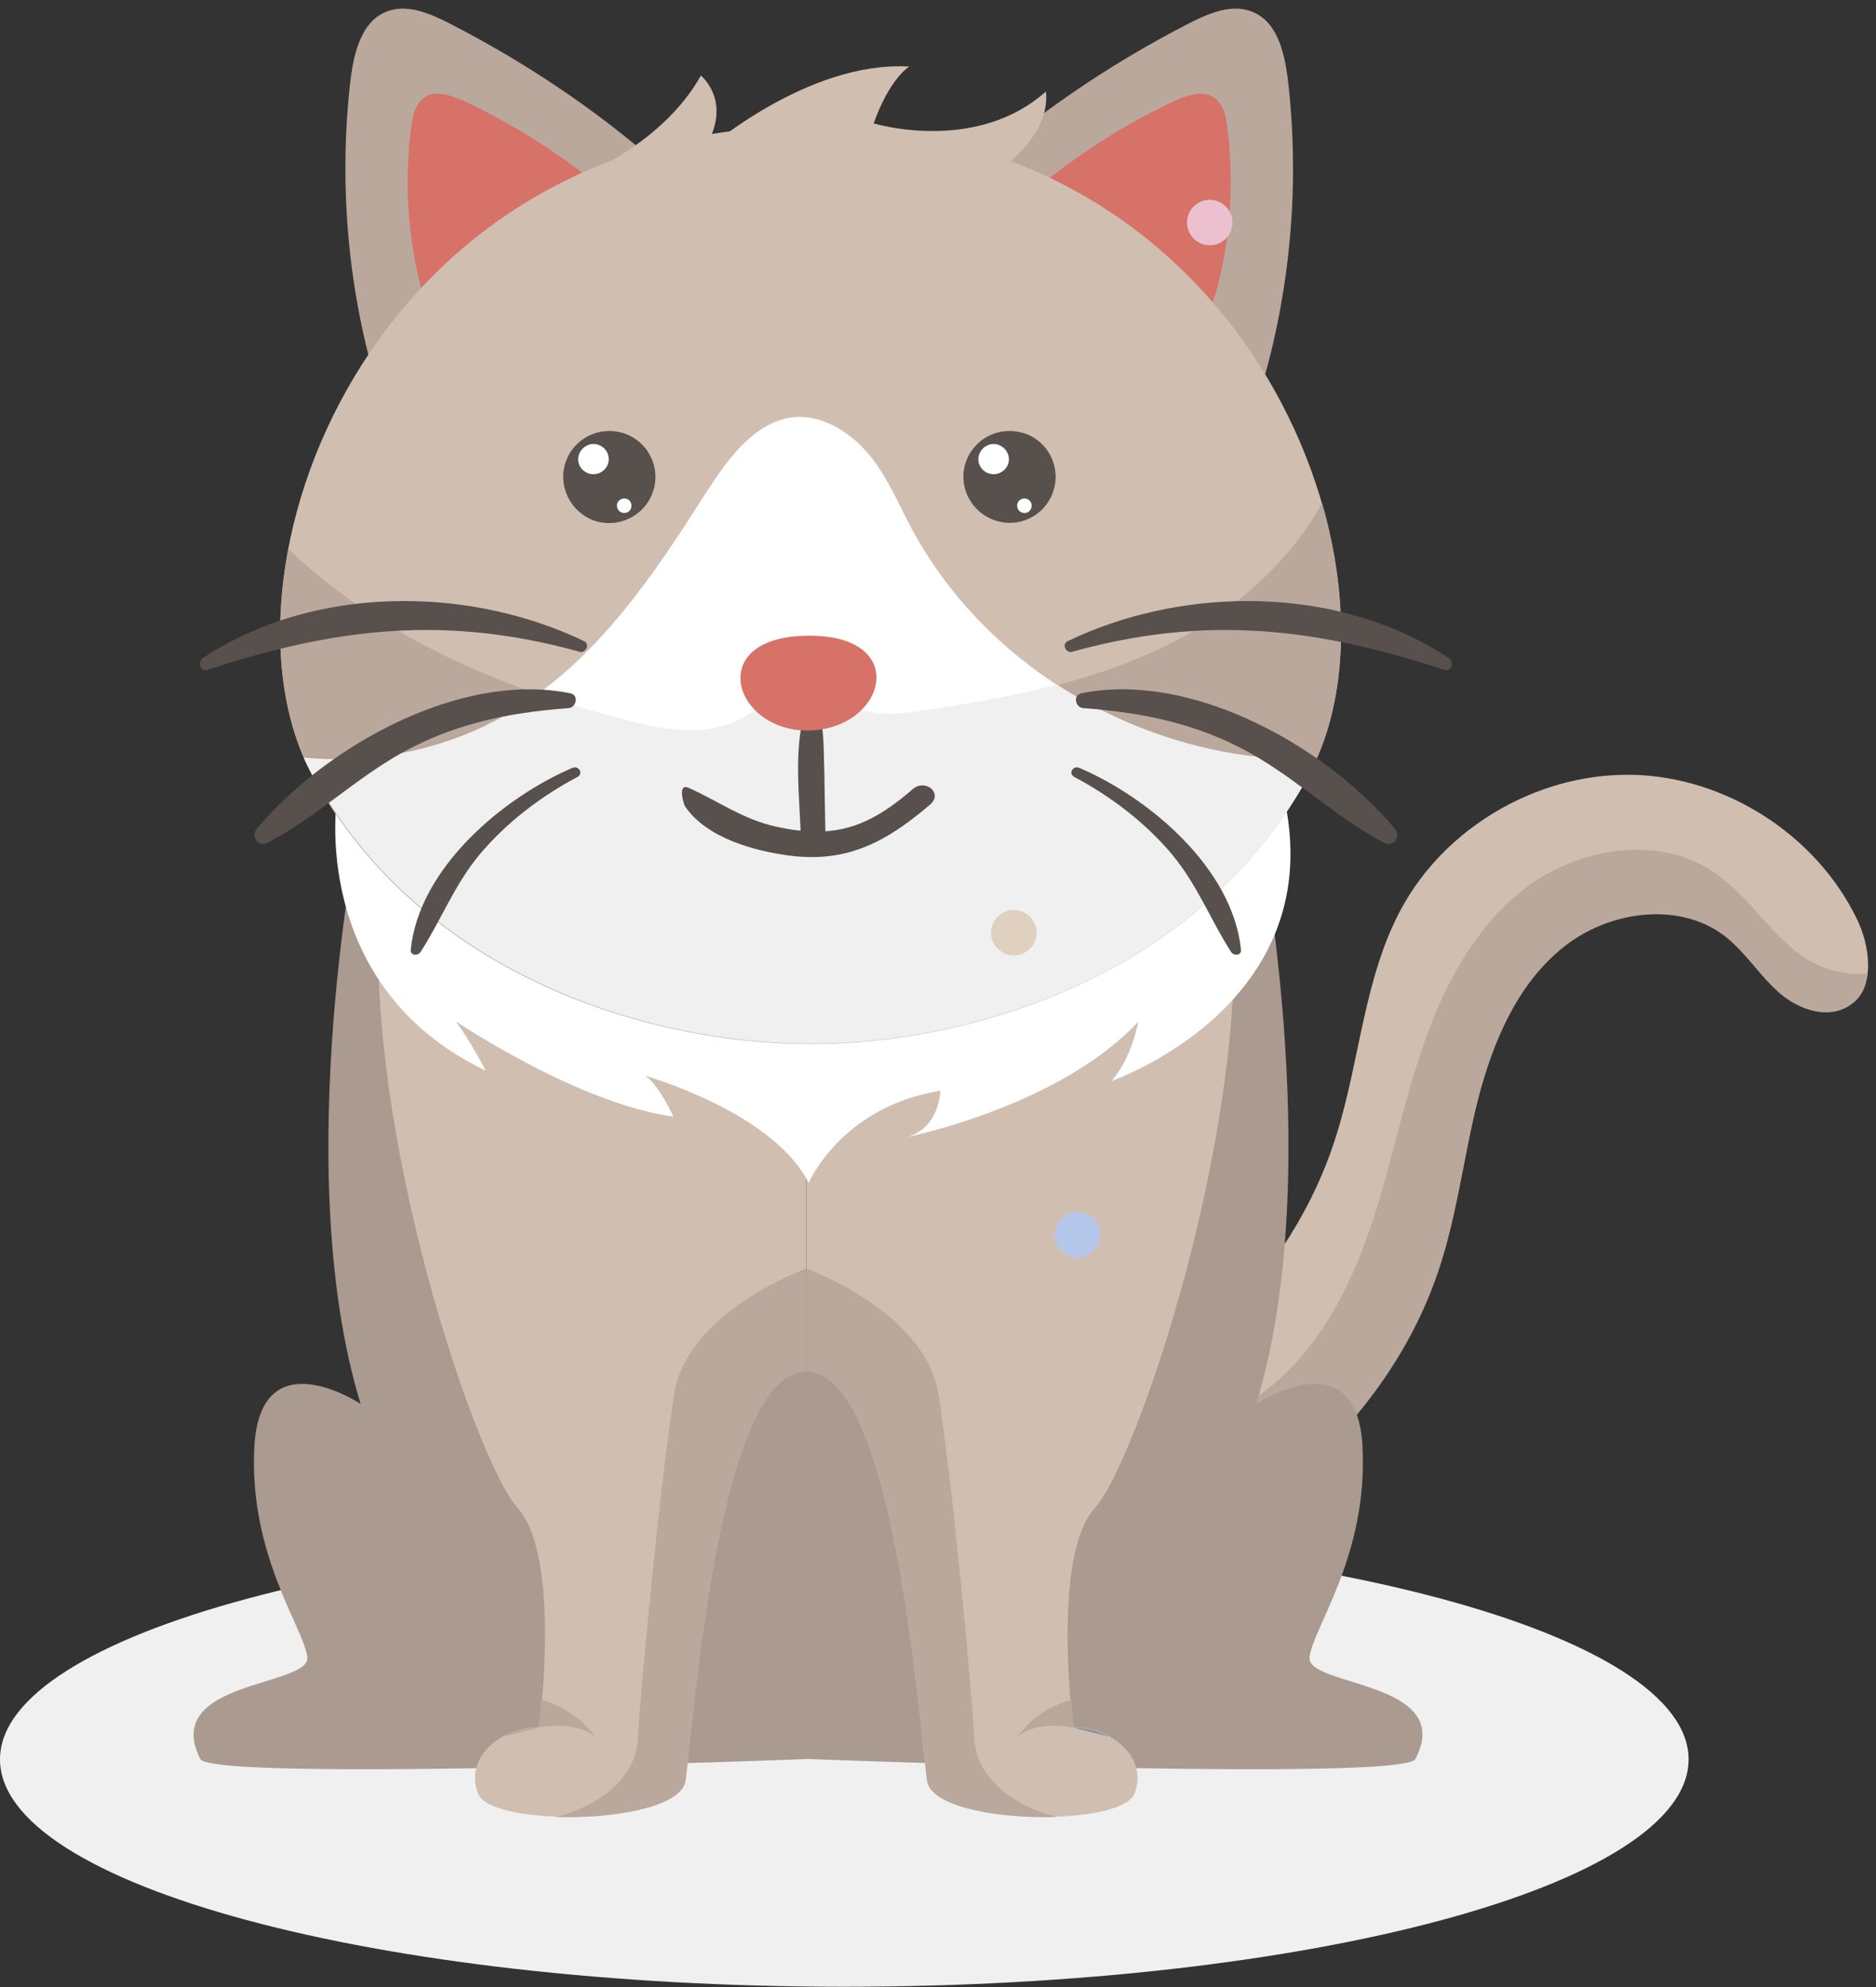 <?xml version="1.0" encoding="UTF-8"?>
<!-- Generated by Pixelmator Pro 3.4.1 -->
<svg width="354" height="375" viewBox="0 0 354 375" xmlns="http://www.w3.org/2000/svg">
    <rect x="0" y="0" width="354" height="375" fill="#333333" stroke="none"/>
    <path id="Path-copy-40" fill="#f0f0f0" fill-rule="evenodd" stroke="none" d="M 159.325 289.106 C 71.305 289.106 0 308.344 0 332 C 0 355.74 71.305 374.908 159.325 374.908 C 247.261 374.908 318.636 355.74 318.636 332 C 318.636 308.344 247.261 289.106 159.325 289.106 Z"/>
    <path id="Path-copy-39" fill="#d0bfb1" fill-rule="evenodd" stroke="none" d="M 307.05 146.205 C 289.764 146.205 272.77 156.172 264.49 171.353 C 257.394 184.373 256.655 199.902 252.222 214.038 C 243.928 240.956 221.219 262.842 194.16 270.467 L 201.033 304.119 C 231.799 292.437 261.018 270.844 271.446 239.548 C 275.001 229.051 276.186 217.955 278.918 207.235 C 281.65 196.501 286.237 185.781 294.824 178.755 C 299.745 174.726 306.255 172.371 312.556 172.371 C 317.226 172.371 321.799 173.667 325.507 176.539 C 329.438 179.564 332.017 183.927 335.725 187.189 C 338.165 189.294 341.552 190.869 344.689 190.869 C 346.306 190.869 347.853 190.451 349.178 189.475 C 353.987 186.074 352.886 178.462 350.293 173.207 C 342.528 157.385 325.507 146.581 307.984 146.205 C 307.677 146.205 307.356 146.205 307.05 146.205 Z"/>
    <path id="Path-copy-38" fill="#baa89d" fill-rule="evenodd" stroke="none" d="M 308.89 160.34 C 301.167 160.34 293.193 163.282 287.045 168.175 C 276.994 176.316 271.153 188.736 267.305 201.087 C 263.388 213.522 261.088 226.458 256.055 238.363 C 251.106 250.422 242.965 261.741 231.13 267.066 L 234.754 286.443 C 251.399 274.608 265.005 259.009 271.446 239.771 C 275 229.191 276.185 218.108 278.918 207.374 C 281.72 196.654 286.236 185.851 294.824 178.895 C 299.745 174.866 306.255 172.524 312.556 172.524 C 317.226 172.524 321.798 173.82 325.507 176.678 C 329.438 179.787 332.017 184.08 335.725 187.328 C 338.15 189.475 341.454 191.036 344.577 191.036 C 346.208 191.036 347.783 190.618 349.177 189.629 C 351.254 188.29 352.147 186.143 352.439 183.704 L 352.439 183.704 C 351.91 183.76 351.366 183.788 350.822 183.788 C 346.863 183.788 342.597 182.408 339.419 179.94 C 333.494 175.424 329.507 168.69 323.29 164.48 C 318.996 161.623 313.992 160.34 308.89 160.34 Z"/>
    <path id="Path-copy-37" fill="#aa9a8f" fill-rule="evenodd" stroke="none" d="M 68.043 154.123 C 68.043 154.123 54.367 220.171 68.043 264.919 C 68.043 264.919 62.355 261.142 57.016 261.142 C 52.653 261.142 48.54 263.679 47.997 272.907 C 46.895 293.469 57.323 307.158 57.992 312.706 C 58.577 318.324 30.32 317.069 37.792 331.93 C 38.531 333.379 51.523 333.867 68.503 333.867 C 102.476 333.867 152.438 331.93 152.438 331.93 C 152.438 331.93 202.442 333.867 236.401 333.867 C 253.395 333.867 266.373 333.379 267.084 331.93 C 274.779 317.139 246.369 318.324 247.108 312.706 C 247.777 307.074 258.204 293.469 257.103 272.907 C 256.601 263.679 252.489 261.142 248.111 261.142 C 242.772 261.142 237.057 264.919 237.057 264.919 C 250.732 220.171 237.057 154.123 237.057 154.123 L 152.508 162.487 L 68.043 154.123 Z"/>
    <path id="Path-copy-36" fill="#d0bfb1" fill-rule="evenodd" stroke="none" d="M 86.723 145.968 C 79.711 145.968 74.483 149.885 72.782 160.117 C 65.31 204.043 89.344 275.416 97.638 284.519 C 105.988 293.538 101.778 325.935 101.778 325.935 C 94.306 325.935 87.643 331.776 90.166 338.37 C 91.212 341.353 98.865 342.845 107.131 342.845 C 117.447 342.845 128.753 340.531 129.366 335.93 C 130.984 323.496 135.654 258.786 152.075 258.786 L 152.075 188.374 C 152.075 188.374 109.752 145.968 86.723 145.968 Z"/>
    <path id="Path-copy-35" fill="#baa89d" fill-rule="evenodd" stroke="none" d="M 102.14 320.765 C 101.917 324.013 101.625 326.02 101.625 326.02 C 101.625 326.02 103.2 325.672 105.277 325.672 C 107.494 325.672 110.282 326.062 112.275 327.721 C 112.275 327.721 108.943 322.535 102.14 320.765 Z"/>
    <path id="Path-copy-34" fill="#baa89d" fill-rule="evenodd" stroke="none" d="M 152.075 239.409 C 152.075 239.409 129.659 247.467 127.219 263.066 C 124.696 278.609 121.002 317.14 120.333 328.306 C 119.901 336.001 112.275 341.033 104.887 342.873 C 105.653 342.901 106.434 342.915 107.229 342.915 C 117.531 342.915 128.739 340.671 129.366 336.001 C 130.983 323.566 135.723 258.856 152.075 258.856 L 152.075 239.409 Z"/>
    <path id="Path-copy-33" fill="#baa89d" fill-rule="evenodd" stroke="none" d="M 101.625 326.02 C 99.185 326.02 96.885 326.675 94.975 327.721 L 101.625 326.02 Z"/>
    <path id="Path-copy-32" fill="#d0bfb1" fill-rule="evenodd" stroke="none" d="M 217.539 145.968 C 194.495 145.968 152.214 188.374 152.214 188.374 L 152.214 258.786 C 168.636 258.786 173.292 323.496 174.923 335.93 C 175.536 340.531 186.814 342.845 197.13 342.845 C 205.383 342.845 213.036 341.353 214.123 338.37 C 216.633 331.776 209.983 325.935 202.511 325.935 C 202.511 325.935 198.301 293.538 206.651 284.519 C 214.932 275.346 238.979 204.043 231.507 160.117 C 229.778 149.885 224.551 145.968 217.539 145.968 Z"/>
    <path id="Path-copy-31" fill="#baa89d" fill-rule="evenodd" stroke="none" d="M 202.148 320.765 C 195.331 322.535 192.013 327.721 192.013 327.721 C 193.923 326.062 196.711 325.672 198.956 325.672 C 201.047 325.672 202.664 326.02 202.664 326.02 C 202.664 326.02 202.357 324.013 202.148 320.765 Z"/>
    <path id="Path-copy-30" fill="#baa89d" fill-rule="evenodd" stroke="none" d="M 152.214 239.409 L 152.214 258.856 C 168.566 258.856 173.292 323.566 174.923 336.001 C 175.536 340.671 186.758 342.915 197.06 342.915 C 197.841 342.915 198.636 342.901 199.402 342.873 C 192.014 341.033 184.388 336.001 183.873 328.306 C 183.287 317.14 179.579 278.609 177.07 263.066 C 174.63 247.467 152.214 239.409 152.214 239.409 Z"/>
    <path id="Path-copy-29" fill="#8194a2" fill-rule="evenodd" stroke="none" d="M 202.58 326.02 L 209.244 327.721 C 207.25 326.675 204.95 326.02 202.58 326.02 Z"/>
    <path id="Path-copy-28" fill="#ffffff" fill-rule="evenodd" stroke="none" d="M 192.335 132.32 C 139.404 132.32 63.61 150.429 63.61 150.429 C 63.61 150.429 57.992 185.851 91.644 202.049 C 91.644 202.049 89.121 197.017 86.026 192.737 L 86.026 192.737 C 86.026 192.737 109.027 208.266 127.066 210.706 C 127.066 210.706 124.097 204.279 121.657 202.955 L 121.657 202.955 C 125.993 204.266 146.444 210.999 152.591 223.21 C 152.591 223.21 158.725 208.852 177.433 205.827 L 177.433 205.827 C 177.433 205.827 177.433 212.699 171.23 214.553 C 171.23 214.553 199.78 208.852 214.793 192.807 L 214.793 192.807 C 214.793 192.807 213.608 199.609 209.761 203.973 C 209.761 203.973 251.471 189.628 242.158 149.913 C 239.022 136.739 218.474 132.32 192.335 132.32 Z"/>
    <path id="Path-copy-27" fill="#baa89d" fill-rule="evenodd" stroke="none" d="M 76.003 1.63 C 74.832 1.63 73.674 1.84 72.559 2.355 C 68.266 4.279 66.858 9.744 66.202 14.553 C 63.902 33.637 65.464 53.39 70.859 71.945 C 93.275 67.289 107.396 44.956 127.582 34.013 C 114.868 22.318 100.301 12.336 84.687 4.349 C 81.983 2.969 78.944 1.63 76.003 1.63 Z"/>
    <path id="Path-copy-26" fill="#d67268" fill-rule="evenodd" stroke="none" d="M 82.568 17.676 C 81.593 17.676 80.672 17.913 79.878 18.554 C 78.33 19.739 77.884 21.872 77.592 23.879 C 76.253 34.153 76.922 44.664 79.585 54.784 C 80.171 56.708 80.84 58.715 82.471 59.747 C 83.224 60.207 84.018 60.402 84.841 60.402 C 87.169 60.402 89.678 58.813 91.644 57.238 C 98 52.205 109.097 42.294 115.607 37.192 C 107.103 29.943 97.638 23.795 87.573 19.07 C 85.998 18.373 84.213 17.676 82.568 17.676 Z"/>
    <path id="Path-copy-25" fill="#baa89d" fill-rule="evenodd" stroke="none" d="M 233.166 1.63 C 230.21 1.63 227.171 2.969 224.481 4.349 C 208.867 12.336 194.369 22.318 181.586 34.013 C 201.772 44.956 215.893 67.289 238.379 71.945 C 243.705 53.39 245.266 33.637 242.966 14.553 C 242.311 9.744 240.972 4.279 236.609 2.355 C 235.494 1.84 234.337 1.63 233.166 1.63 Z"/>
    <path id="Path-copy-24" fill="#d67268" fill-rule="evenodd" stroke="none" d="M 226.6 17.676 C 224.955 17.676 223.17 18.373 221.595 19.07 C 211.53 23.795 202.148 29.943 193.63 37.192 C 200.071 42.294 211.168 52.205 217.524 57.238 C 219.546 58.813 222.013 60.402 224.341 60.402 C 225.15 60.402 225.944 60.207 226.697 59.747 C 228.398 58.715 228.997 56.708 229.583 54.784 C 232.245 44.664 232.915 34.153 231.576 23.879 C 231.353 21.872 230.837 19.739 229.29 18.554 C 228.495 17.913 227.575 17.676 226.6 17.676 Z"/>
    <path id="Path-copy-23" fill="#d0bfb1" fill-rule="evenodd" stroke="none" d="M 152.954 23.795 C 69.228 23.795 38.461 109.012 59.023 146.357 C 79.516 183.787 122.118 196.946 152.954 196.946 C 183.72 196.946 226.336 183.787 246.884 146.357 C 267.447 109.012 236.61 23.795 152.954 23.795 Z"/>
    <path id="Path-copy-22" fill="#d0bfb1" fill-rule="evenodd" stroke="none" d="M 169.696 12.504 C 150.737 12.504 132.252 29.051 132.252 29.051 C 138.901 19.585 132.252 14.26 132.252 14.26 C 125.588 26.235 111.913 32.09 111.913 32.09 C 113.516 33.121 118.66 33.484 124.877 33.484 C 137.563 33.484 154.654 32.006 154.654 32.006 C 154.654 32.006 165.137 35.324 175.202 35.324 C 180.235 35.324 185.156 34.501 188.613 32.006 C 198.957 24.618 197.339 17.299 197.339 17.285 L 197.339 17.285 C 190.634 23.252 182.465 24.729 175.983 24.729 C 169.598 24.729 164.858 23.28 164.858 23.28 C 167.967 14.623 171.592 12.56 171.592 12.56 C 170.964 12.518 170.323 12.504 169.696 12.504 Z"/>
    <path id="Path-copy-21" fill="#ffffff" fill-rule="evenodd" stroke="none" d="M 150.807 78.664 C 150.64 78.664 150.458 78.678 150.291 78.678 C 142.68 79.194 137.494 86.373 133.284 92.883 C 123.442 108.413 112.791 124.318 97.039 133.937 C 87.057 140.085 75.306 143.249 63.568 143.249 C 61.477 143.249 59.4 143.151 57.322 142.956 L 57.322 142.956 C 57.908 144.141 58.438 145.326 59.023 146.511 C 79.516 183.926 122.118 197.016 152.954 197.016 C 183.72 197.016 226.336 183.926 246.815 146.511 C 247.414 145.466 247.846 144.434 248.446 143.319 L 248.446 143.319 C 247.567 143.361 246.703 143.375 245.825 143.375 C 216.006 143.375 186.341 126.284 172.108 99.909 C 169.599 95.169 167.452 90.067 164.12 85.927 C 160.76 81.912 156.007 78.664 150.807 78.664 Z"/>
    <path id="Path-copy-20" fill="#baa89d" fill-rule="evenodd" stroke="none" d="M 249.477 94.947 L 249.477 94.947 C 243.343 106.043 233.209 114.992 221.819 120.917 C 206.945 128.682 190.091 131.86 173.516 134.23 C 171.578 134.523 169.585 134.787 167.633 134.787 C 166.155 134.787 164.706 134.634 163.312 134.23 C 159.98 133.338 156.801 130.745 156.439 127.343 L 146.959 127.343 C 145.635 132.822 140.24 136.516 134.692 137.478 C 133.214 137.757 131.75 137.868 130.273 137.868 C 126.174 137.868 122.076 136.962 118.047 135.931 C 94.753 130.006 71.597 120.095 54.437 103.603 L 54.437 103.603 C 51.328 119.732 52.889 135.261 59.023 146.511 C 79.516 183.927 122.118 197.016 152.954 197.016 C 183.72 197.016 226.336 183.927 246.815 146.511 C 254.133 133.268 255.026 114.114 249.477 94.947 Z"/>
    <path id="Path-copy-19" fill="#f0f0f0" fill-rule="evenodd" stroke="none" d="M 146.959 127.274 C 145.635 132.669 140.24 136.377 134.692 137.408 C 133.214 137.687 131.75 137.799 130.273 137.799 C 126.174 137.799 122.076 136.893 118.047 135.861 C 112.499 134.453 106.881 132.822 101.402 130.829 C 99.994 131.86 98.6 132.975 97.039 133.937 C 87.113 140.085 75.32 143.249 63.568 143.249 C 61.477 143.249 59.4 143.152 57.322 142.957 L 57.322 142.957 C 57.769 144.058 58.354 145.103 58.87 146.135 C 59.023 146.205 59.023 146.288 59.093 146.358 C 79.585 183.857 122.257 196.947 153.037 196.947 C 183.804 196.947 226.406 183.857 246.968 146.358 C 247.484 145.396 247.93 144.281 248.446 143.249 L 248.446 143.249 C 247.651 143.277 246.87 143.291 246.076 143.291 C 229.64 143.291 213.316 138.161 199.487 129.198 C 190.969 131.414 182.243 132.892 173.516 134.16 C 171.578 134.453 169.585 134.718 167.633 134.718 C 166.155 134.718 164.705 134.565 163.311 134.16 C 159.98 133.268 156.801 130.675 156.439 127.274 Z"/>
    <path id="Path-copy-18" fill="#58504c" fill-rule="evenodd" stroke="none" d="M 114.966 81.327 C 111.007 81.327 107.452 84.017 106.504 88.004 C 105.402 92.66 108.358 97.4 113.014 98.501 C 113.655 98.641 114.296 98.71 114.924 98.71 C 118.883 98.71 122.493 96.02 123.441 91.991 C 124.557 87.335 121.671 82.679 117.015 81.564 C 116.332 81.411 115.635 81.327 114.966 81.327 Z"/>
    <path id="Path-copy-17" fill="#ffffff" fill-rule="evenodd" stroke="none" d="M 111.982 83.78 C 110.421 83.78 109.097 85.119 109.097 86.666 C 109.097 88.227 110.421 89.482 111.982 89.482 C 113.53 89.482 114.868 88.227 114.868 86.666 C 114.868 85.119 113.613 83.78 111.982 83.78 Z"/>
    <path id="Path-copy-16" fill="#ffffff" fill-rule="evenodd" stroke="none" d="M 117.823 94.068 C 117.015 94.068 116.415 94.654 116.415 95.393 C 116.415 96.215 117.015 96.801 117.823 96.801 C 118.562 96.801 119.162 96.215 119.162 95.393 C 119.162 94.654 118.562 94.068 117.823 94.068 Z"/>
    <path id="Path-copy-15" fill="#58504c" fill-rule="evenodd" stroke="none" d="M 190.48 81.327 C 186.521 81.327 182.966 84.017 182.018 88.004 C 180.917 92.66 183.872 97.316 188.528 98.431 C 189.212 98.585 189.881 98.668 190.55 98.668 C 194.467 98.668 198.008 95.978 198.956 91.991 C 200.071 87.335 197.185 82.595 192.529 81.564 C 191.846 81.411 191.163 81.327 190.48 81.327 Z"/>
    <path id="Path-copy-14" fill="#ffffff" fill-rule="evenodd" stroke="none" d="M 187.497 83.78 C 185.949 83.78 184.611 85.119 184.611 86.666 C 184.611 88.227 185.949 89.482 187.497 89.482 C 189.044 89.482 190.382 88.227 190.382 86.666 C 190.382 85.119 189.044 83.78 187.497 83.78 Z"/>
    <path id="Path-copy-13" fill="#ffffff" fill-rule="evenodd" stroke="none" d="M 193.338 94.068 C 192.529 94.068 191.93 94.654 191.93 95.393 C 191.93 96.215 192.529 96.801 193.338 96.801 C 194.077 96.801 194.676 96.215 194.676 95.393 C 194.676 94.654 194.077 94.068 193.338 94.068 Z"/>
    <path id="Path-copy-12" fill="#58504c" fill-rule="evenodd" stroke="none" d="M 76.282 113.417 C 62.801 113.417 49.349 116.833 38.308 124.165 C 37.332 124.82 37.681 126.465 38.754 126.465 C 38.893 126.465 39.047 126.451 39.2 126.382 C 53.656 121.642 66.844 118.882 80.422 118.882 C 89.692 118.882 99.144 120.164 109.32 122.98 C 109.432 123.022 109.543 123.036 109.641 123.036 C 110.701 123.036 111.286 121.461 110.213 120.987 C 99.938 116.052 88.103 113.417 76.282 113.417 Z"/>
    <path id="Path-copy-11" fill="#58504c" fill-rule="evenodd" stroke="none" d="M 99.911 130.076 C 80.924 130.076 59.888 142.706 48.442 156.423 C 47.453 157.608 48.345 159.267 49.627 159.267 C 49.864 159.267 50.115 159.211 50.366 159.085 C 58.731 154.792 65.756 148.128 73.814 143.249 C 84.241 136.893 95.115 134.523 107.243 133.631 C 108.721 133.561 109.32 131.191 107.62 130.829 C 105.11 130.313 102.531 130.076 99.911 130.076 Z"/>
    <path id="Path-copy-10" fill="#58504c" fill-rule="evenodd" stroke="none" d="M 108.47 144.797 C 108.344 144.797 108.205 144.825 108.065 144.881 C 94.892 150.498 79.069 163.811 77.508 179.201 C 77.424 179.842 77.884 180.163 78.386 180.163 C 78.749 180.163 79.139 179.982 79.362 179.647 C 83.279 173.569 85.719 166.99 90.528 161.218 C 95.631 155.154 102.071 150.275 109.027 146.581 C 109.989 145.996 109.376 144.797 108.47 144.797 Z"/>
    <path id="Path-copy-9" fill="#58504c" fill-rule="evenodd" stroke="none" d="M 235.41 113.417 C 223.588 113.417 211.739 116.052 201.479 120.987 C 200.405 121.461 200.977 123.036 202.036 123.036 C 202.148 123.036 202.246 123.022 202.357 122.98 C 212.534 120.164 221.985 118.882 231.256 118.882 C 244.834 118.882 258.021 121.642 272.477 126.382 C 272.645 126.451 272.784 126.465 272.924 126.465 C 273.997 126.465 274.359 124.82 273.37 124.165 C 262.329 116.833 248.89 113.417 235.41 113.417 Z"/>
    <path id="Path-copy-8" fill="#58504c" fill-rule="evenodd" stroke="none" d="M 211.781 130.076 C 209.16 130.076 206.581 130.313 204.058 130.829 C 202.357 131.191 202.957 133.561 204.434 133.631 C 216.562 134.523 227.436 136.893 237.863 143.249 C 245.935 148.128 252.961 154.792 261.311 159.085 C 261.562 159.211 261.813 159.267 262.05 159.267 C 263.333 159.267 264.239 157.608 263.235 156.423 C 251.79 142.706 230.768 130.076 211.781 130.076 Z"/>
    <path id="Path-copy-7" fill="#58504c" fill-rule="evenodd" stroke="none" d="M 203.207 144.797 C 202.301 144.797 201.688 145.996 202.664 146.581 C 209.606 150.275 216.047 155.154 221.149 161.218 C 225.958 166.99 228.398 173.569 232.315 179.647 C 232.538 179.982 232.928 180.163 233.291 180.163 C 233.793 180.163 234.253 179.842 234.169 179.201 C 232.608 163.811 216.785 150.498 203.626 144.881 C 203.486 144.825 203.347 144.797 203.207 144.797 Z"/>
    <path id="Path-copy-6" fill="#58504c" fill-rule="evenodd" stroke="none" d="M 174.059 148.212 C 173.445 148.212 172.776 148.421 172.191 148.951 C 166.113 154.193 160.983 156.925 154.096 156.925 C 151.754 156.925 149.217 156.604 146.373 155.977 C 140.086 154.569 135.569 151.168 129.882 148.644 C 129.673 148.561 129.505 148.519 129.352 148.519 C 128.041 148.519 129.017 151.795 129.282 152.199 C 133.353 158.124 142.233 160.563 148.882 161.441 C 150.388 161.651 151.824 161.734 153.204 161.734 C 162.056 161.734 168.552 157.775 175.592 151.753 C 177.363 150.15 175.899 148.212 174.059 148.212 Z"/>
    <path id="Path-copy-5" fill="#58504c" fill-rule="evenodd" stroke="none" d="M 153.092 133.129 C 152.618 133.129 152.172 133.394 151.991 134.007 C 149.621 141.326 150.959 150.721 151.113 158.333 C 151.141 159.852 152.367 160.633 153.552 160.633 C 154.681 160.633 155.769 159.936 155.769 158.486 C 155.699 154.276 155.615 149.913 155.546 145.55 C 155.392 141.772 155.615 137.771 154.43 134.077 C 154.235 133.477 153.65 133.129 153.092 133.129 Z"/>
    <path id="Path-copy-4" fill="#d67268" fill-rule="evenodd" stroke="none" d="M 152.73 119.955 C 132.837 119.955 138.232 137.854 152.367 137.854 C 167.089 137.771 172.037 119.955 152.73 119.955 Z"/>
    <path id="Path-copy-3" fill="#ecc0cf" stroke="#ecc0cf" stroke-width="2" d="M 224.987 41.992 C 224.987 40.175 226.46 38.703 228.277 38.703 C 230.094 38.703 231.567 40.175 231.567 41.992 C 231.567 43.81 230.094 45.283 228.277 45.283 C 226.46 45.283 224.987 43.81 224.987 41.992 Z"/>
    <path id="Path-copy-2" fill="#dfd0c0" stroke="#dfd0c0" stroke-width="2" d="M 188.011 176 C 188.011 174.183 189.484 172.71 191.301 172.71 C 193.118 172.71 194.591 174.183 194.591 176 C 194.591 177.817 193.118 179.29 191.301 179.29 C 189.484 179.29 188.011 177.817 188.011 176 Z"/>
    <path id="Path-copy" fill="#b5c7eb" stroke="#b5c7eb" stroke-width="2" d="M 200.011 232.992 C 200.011 231.175 201.484 229.702 203.301 229.702 C 205.118 229.702 206.591 231.175 206.591 232.992 C 206.591 234.809 205.118 236.282 203.301 236.282 C 201.484 236.282 200.011 234.809 200.011 232.992 Z"/>
</svg>
